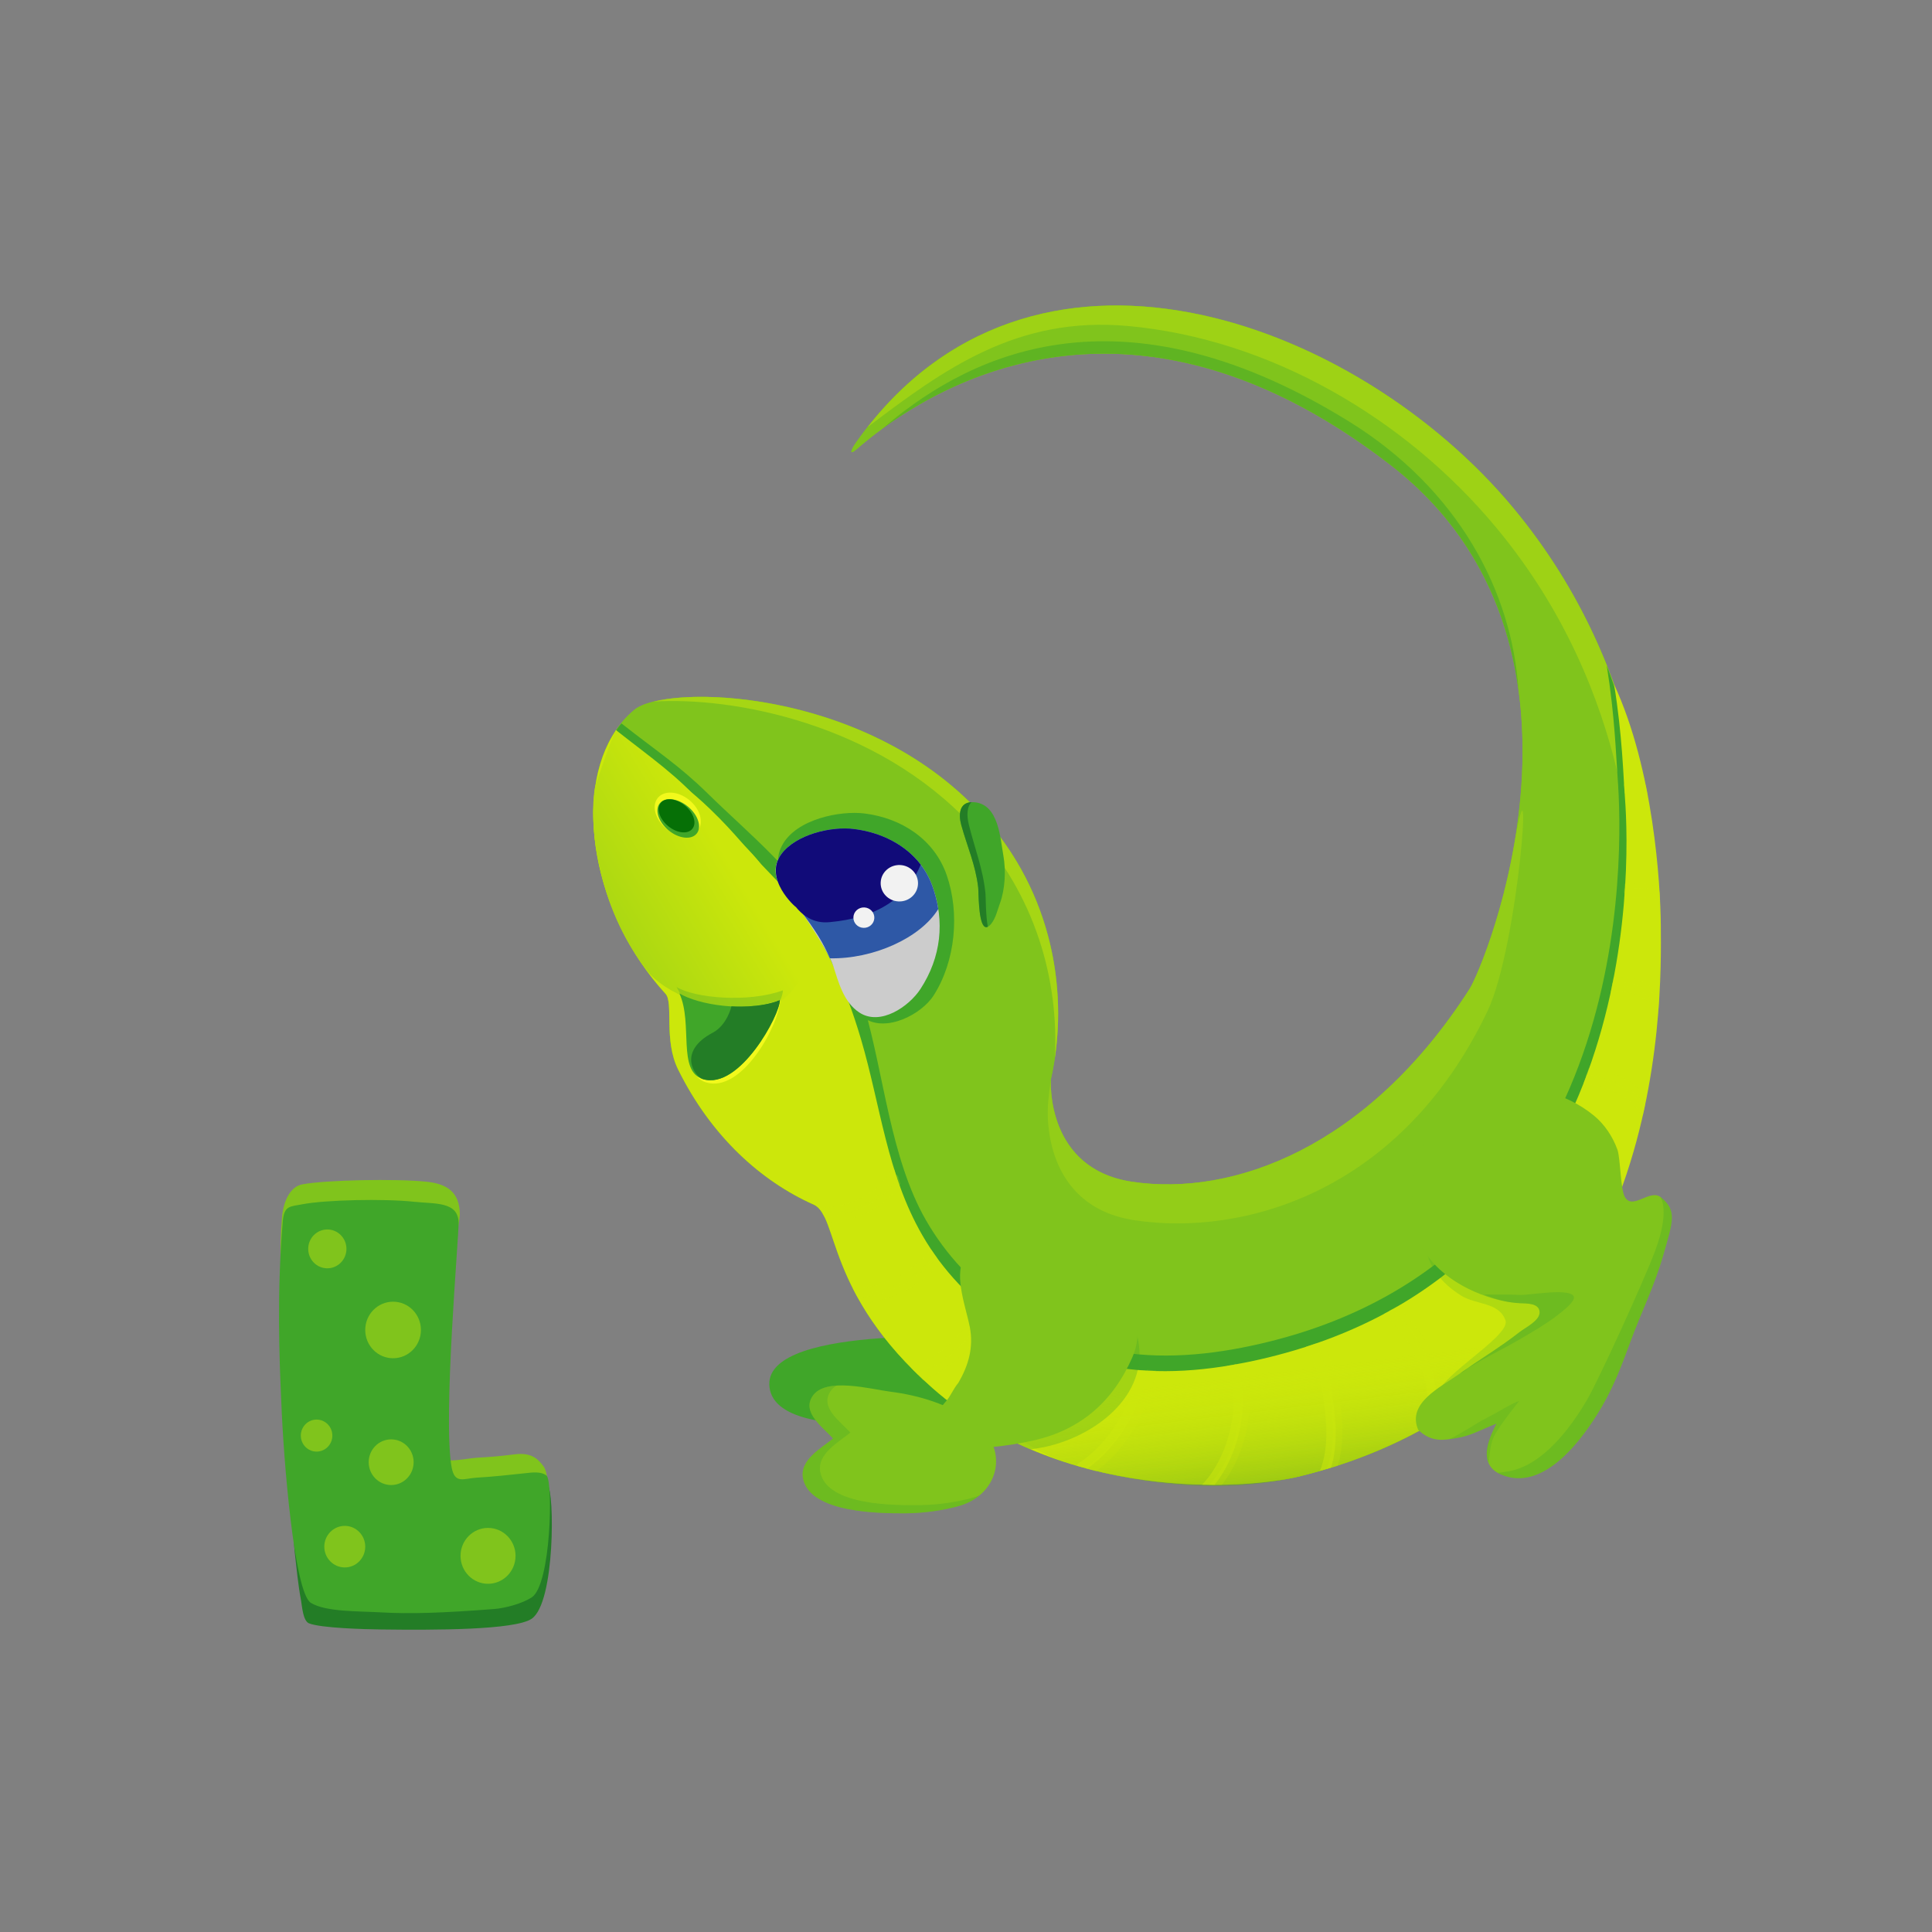 <?xml version="1.0" encoding="utf-8"?>
<!-- Generator: Adobe Illustrator 15.1.0, SVG Export Plug-In . SVG Version: 6.00 Build 0)  -->
<!DOCTYPE svg PUBLIC "-//W3C//DTD SVG 1.1//EN" "http://www.w3.org/Graphics/SVG/1.1/DTD/svg11.dtd">
<svg version="1.1" id="Layer_1" xmlns="http://www.w3.org/2000/svg" xmlns:xlink="http://www.w3.org/1999/xlink" x="0px" y="0px"
	 width="512px" height="512px" viewBox="0 0 512 512" enable-background="new 0 0 512 512" xml:space="preserve">
<rect x="0" y="0" width="512" height="512" fill="#808080" stroke="none"/>
<g>
	<g>
		<path fill="#40A629" d="M244.981,374.576c-5.508,1.841-10.682,2.871-13.718,2.881c-6.761,0.021-25.182,0.002-27.21-9.082
			c-3.867-17.331,53.627-14.107,63.594-13.914C269.299,363.436,256.41,370.754,244.981,374.576z"/>
		<path fill="#80C41C" d="M259.736,215.405c19.703,21.272,23.654,48.646,18.803,70.421c-0.164,0.733-1.361,23.927,21.467,27.353
			c26.693,4.007,62.488-9.002,89.459-51.129c3.768-5.885,39.814-91.849-20.959-138.839c-73.732-57.01-127.973-15.888-141.421-4.232
			c-2.445,2.116-1.289-0.2-0.322-1.571c45.881-65.105,132.754-32.716,174.249,17.186c36.785,44.24,36.572,93.392,37.721,108.362
			c1.578,20.57,3.465,124.306-94.357,148.295c-14.605,3.582-63.025,6.785-97.262-23.411c-28.559-25.184-24.704-45.594-31.522-48.627
			c-13.807-6.148-27.095-17.988-35.898-35.815c-3.861-7.82-1.135-17.643-3.323-20.033c-21.535-23.521-25.76-60.744-8.258-75.256
			C176.393,181.241,228.854,182.063,259.736,215.405z"/>
		<path fill="#80C41C" d="M259.736,215.405c19.703,21.272,23.654,48.646,18.803,70.421c-0.164,0.733-1.361,23.927,21.467,27.353
			c26.693,4.007,62.488-9.002,89.459-51.129c3.768-5.885,39.814-91.849-20.959-138.839c-73.732-57.01-127.973-15.888-141.421-4.232
			c-2.445,2.116-1.289-0.2-0.322-1.571c45.881-65.105,132.754-32.716,174.249,17.186c36.785,44.24,36.572,93.392,37.721,108.362
			c1.578,20.57,3.465,124.306-94.357,148.295c-14.605,3.582-63.025,6.785-97.262-23.411c-28.559-25.184-24.704-45.594-31.522-48.627
			c-13.807-6.148-27.095-17.988-35.898-35.815c-3.861-7.82-1.135-17.643-3.323-20.033c-21.535-23.521-25.76-60.744-8.258-75.256
			C176.393,181.241,228.854,182.063,259.736,215.405z"/>
		<path opacity="0.51" fill="#40A629" d="M357.498,111.696c-63.895-39.561-104.011-14.871-123.568,1.83
			c20.353-14.895,69.984-40.257,134.576,9.685c21.594,16.694,30.953,38.306,33.893,59.502
			C400.668,156.922,386.611,129.72,357.498,111.696z"/>
		<path opacity="0.4" fill="#CCE70B" d="M298.895,86.394c37.699,3.406,73.594,24.531,97.58,53.381
			c36.787,44.246,36.572,93.393,37.723,108.363c1.1,14.396,2.352,69.506-30.514,109.523c37.51-40.277,36.203-99.678,35.049-114.706
			c-1.148-14.971-0.936-64.122-37.721-108.362c-40.563-48.782-124.492-80.815-171.1-21.395
			C250.109,97.908,269.393,83.729,298.895,86.394z"/>
		<g opacity="0.5">
			<path opacity="0.5" fill="#CCE70B" d="M300.672,323.383c28.551,4.318,70.586-7.205,93.555-55.467
				c8.273-17.371,12.332-74.81,7.09-44.316c-3.549,20.646-10.33,36.074-11.852,38.45c-26.971,42.127-62.766,55.136-89.459,51.129
				c-17.564-2.634-20.902-16.966-21.434-23.771c-0.18-2.166-0.098-3.23-0.098-3.23s-0.814,5.502-0.793,7.918
				C277.686,294.896,276.25,319.692,300.672,323.383z"/>
			<path fill="#CCE70B" d="M257.484,218.738c17.125,18.492,23.152,41.267,22.059,61.64c3.09-20.762-1.713-45.438-19.807-64.973
				c-26.996-29.146-70.479-33.442-86.526-29.474C194.14,184.591,232.421,191.683,257.484,218.738z"/>
		</g>
		<path fill="#40A629" d="M437.893,238.772c-0.734-9.705-2.959-38.801-12.08-62.347c2.164,13.553,2.434,23.827,2.869,29.557
			c1.557,20.571,4.578,125.539-92.363,149.571c-12.838,3.18-26.484,4.849-39.6,2.754c-21.223-3.386-40.643-16.224-51.405-35.07
			c-9.31-16.314-11.033-38.301-16.191-55.972c-4.248-14.553-10.137-23.998-19.876-35.601c-1.372-1.631-2.808-3.19-4.287-4.702
			c-5.731-5.858-11.636-11.02-17.49-16.757c-7.396-7.256-13.058-10.849-22.77-18.484c-9.137,9.814-5.847,46.563,13.205,67.562
			c2.168,2.393-0.539,12.218,3.287,20.038c8.717,17.82,21.875,29.654,35.561,35.796c6.75,3.033,2.923,23.441,31.209,48.613
			c33.913,30.181,81.895,26.958,96.37,23.372C441.273,363.074,439.449,259.343,437.893,238.772z"/>
		<path fill="#CCE70B" d="M440.131,245.124c-0.094-10.829-1.889-41.101-12.377-63.742c2.191,13.551,2.434,24.289,2.873,30.02
			c1.58,20.57,3.467,124.303-94.355,148.294c-12.953,3.176-26.725,4.842-39.963,2.74c-21.416-3.396-41.02-16.24-51.886-35.092
			c-9.404-16.32-11.044-34.295-16.255-51.968c-4.292-14.553-10.346-28.017-20.182-39.622c-1.383-1.633-2.832-3.189-4.327-4.703
			c-5.785-5.861-8.311-9.739-15.438-16.612c-10.15-9.786-18.288-13.269-24.962-20.937c-11.534,16.921-6.123,48.852,13.112,69.861
			c2.188,2.391-0.538,12.213,3.323,20.033c8.803,17.827,22.091,29.667,35.898,35.815c6.818,3.033,2.963,23.443,31.522,48.627
			c34.237,30.196,82.657,26.993,97.262,23.411C442.197,367.261,440.307,265.754,440.131,245.124z"/>
		
			<linearGradient id="SVGID_1_" gradientUnits="userSpaceOnUse" x1="133.542" y1="245.564" x2="199.53" y2="201.91" gradientTransform="matrix(0.999 0.044 -0.044 0.999 1.153 15.043)">
			<stop  offset="0" style="stop-color:#80C41C"/>
			<stop  offset="1" style="stop-color:#CCE70B"/>
		</linearGradient>
		<path fill="url(#SVGID_1_)" d="M212.113,259.209c1.347-2.782,1.821-5.993,1.07-9.407c-1.595-7.271-6.227-12.874-10.19-18.923
			c-4.244-6.475-11.355-11.351-16.452-17.292c-6.604-7.706-13.755-12.589-23.285-20.085c-0.233-0.188-5.414,13.969-5.623,15.361
			c-0.973,6.575-0.273,13.422,1.06,19.893c2.131,10.317,6.151,19.813,12.541,28.183c5.274,6.909,17.583,10.527,26.198,11.184
			c2.149,0.165,2.738,0.417,4.88-0.373C206.636,266.154,210.226,263.102,212.113,259.209z"/>
		
			<linearGradient id="SVGID_2_" gradientUnits="userSpaceOnUse" x1="375.516" y1="375.302" x2="368.062" y2="330.578" gradientTransform="matrix(0.999 0.044 -0.044 0.999 1.153 15.043)">
			<stop  offset="0" style="stop-color:#237D26;stop-opacity:0.665"/>
			<stop  offset="1" style="stop-color:#CCE70B;stop-opacity:0"/>
		</linearGradient>
		<path fill="url(#SVGID_2_)" d="M344.375,391.25c97.822-23.989,97.492-122.701,95.914-143.271
			c-0.744-9.703-2.318-44.252-12.535-66.597c2.191,13.551,2.434,24.289,2.873,30.02c1.58,20.57,3.467,124.303-94.355,148.294
			c-12.953,3.176-26.725,4.842-39.963,2.74c-4.457-0.706-8.443-1.477-12.691-3.071c-5.518-2.068-9.35-4.749-15.557-4.242
			c-3.512,0.289-7.551,1.348-9.736,4.298c-2.85,3.847-0.867,9.16-3.316,12.843c4.309,2.635,8.734,4.896,12.965,7.685
			c4.301,2.837,8.701,5.658,13.631,7.279C301.041,393.616,324.256,396.183,344.375,391.25z"/>
		<path fill="#F2F91C" d="M182.711,212.058c2.912,2.414,3.885,6.043,2.171,8.108c-1.707,2.064-5.454,1.783-8.365-0.631
			c-2.915-2.409-3.886-6.039-2.174-8.104C176.048,209.368,179.797,209.649,182.711,212.058z"/>
		<path fill="#40A629" d="M182.333,213.765c2.692,2.229,3.711,5.438,2.278,7.166c-1.43,1.73-4.773,1.323-7.46-0.902
			c-2.695-2.229-3.709-5.435-2.278-7.166C176.302,211.135,179.645,211.539,182.333,213.765z"/>
		<path fill="#067006" d="M181.539,213.494c2.305,1.906,3.167,4.668,1.927,6.163c-1.238,1.499-4.111,1.162-6.418-0.746
			c-2.302-1.906-3.167-4.668-1.926-6.162C176.359,211.251,179.235,211.584,181.539,213.494z"/>
		<path opacity="0.29" fill="#40A629" d="M283.516,339.861c-6.813-1.652-14.061-3.258-20.93-2.564
			c-8.585,0.861-3.299,10.526-2.252,16.063c0.996,5.269-0.271,10.056-3.076,14.797c0.148-0.122-1.439,6.69-1.301,6.569
			c-1.295,1.147,17.168,9.37,17.168,9.37s2.777-0.407,4.232-0.737c13.848-3.158,28.152-14.589,23.848-29.988
			c-2.004-7.192-6.68-10.858-13.813-12.565C286.119,340.501,284.822,340.178,283.516,339.861z"/>
		<g opacity="0.2">
			<path fill="#CCE70B" d="M238.627,313.718c-0.25-0.758-0.495-1.517-0.733-2.273c-0.435-0.079-0.896,0.081-1.166,0.603
				c-3.213,6.202-11.663,9.417-18.328,9.59c-0.183,0.006-0.345,0.047-0.486,0.109c0.565,0.596,1.053,1.38,1.507,2.32
				C226.572,323.597,235.024,320.126,238.627,313.718z"/>
			<path fill="#CCE70B" d="M249.153,334.759c-0.494-0.681-0.979-1.375-1.448-2.075c-0.029,0.028-0.06,0.053-0.087,0.084
				c-4.938,5.611-12.464,10.23-20.129,10.068c-0.23-0.008-0.423,0.044-0.587,0.13c0.393,0.766,0.802,1.547,1.243,2.341
				C236.104,345.225,243.934,340.579,249.153,334.759z"/>
			<path fill="#CCE70B" d="M262.605,348.297c-0.67-0.532-1.33-1.09-1.979-1.654c-3.004,7.592-9.763,14.034-17.33,16.982
				c-0.189,0.077-0.347,0.185-0.471,0.308c0.593,0.596,1.193,1.198,1.816,1.797C252.461,362.471,259.201,356.094,262.605,348.297z"
				/>
			<path fill="#CCE70B" d="M306.42,363.212c-0.83-0.043-1.66-0.109-2.49-0.177c-1.744,9.432-7.758,20.173-15.648,25.322
				c-0.324,0.207-0.496,0.495-0.559,0.8c0.908,0.269,1.811,0.526,2.711,0.773C298.553,384.14,304.744,373.067,306.42,363.212z"/>
			<path fill="#CCE70B" d="M329.434,361.181c-0.816,0.146-1.629,0.289-2.441,0.423c0.016,0.115,0.047,0.232,0.1,0.351
				c4.059,9.48,0.402,24.196-6.654,31.563c1.119,0.025,2.217,0.041,3.293,0.037C330.459,385.14,333.35,371.011,329.434,361.181z"/>
			<path fill="#CCE70B" d="M354.791,368.923c-0.389-2.683-0.91-5.421-1.959-7.935c-0.586-1.407-1.232-4.02-2.402-5.421
				c-0.844,0.291-1.695,0.572-2.557,0.848c0.088,0.238,0.256,0.458,0.533,0.622c0.723,0.421,1.965,4.396,2.42,5.574
				c0.844,2.209,1.199,4.651,1.57,6.976c1.01,6.289,1.602,13.7-0.834,19.728l0,0c0.992-0.278,1.969-0.566,2.936-0.866
				C356.455,382.271,355.703,375.177,354.791,368.923z"/>
			<path fill="#CCE70B" d="M370.266,346.193c-0.725,0.409-1.465,0.804-2.209,1.204c0.063,0.141,0.158,0.276,0.305,0.405
				c7.906,7.239,13.133,17.956,10.689,28.79c-0.07,0.314-0.025,0.588,0.086,0.816c0.857-0.48,1.717-0.971,2.555-1.471
				C383.645,364.766,378.447,353.753,370.266,346.193z"/>
			<path fill="#CCE70B" d="M421.035,283.075c-0.264,0.711-0.535,1.423-0.814,2.137c0.186,0.158,0.426,0.265,0.73,0.284
				c5.395,0.369,11.195,3.073,14.201,7.663c0.148,0.229,0.338,0.378,0.547,0.464c0.227-0.988,0.443-1.974,0.645-2.952
				C432.711,286.12,426.797,283.484,421.035,283.075z"/>
			<path fill="#CCE70B" d="M427.582,259.091c-0.16,0.81-0.324,1.626-0.492,2.442c0.188,0.066,0.404,0.091,0.643,0.038
				c3.639-0.778,8.021,0.98,10.375,3.899c0.373,0.454,0.838,0.5,1.227,0.31c0.061-0.821,0.113-1.631,0.162-2.424
				C436.633,260.104,431.768,258.396,427.582,259.091z"/>
			<path fill="#CCE70B" d="M430.615,234.164c-0.027,0-0.051,0.01-0.08,0.012c-0.049,0.805-0.109,1.621-0.174,2.452
				c0.08,0.015,0.162,0.026,0.254,0.023c2.832-0.04,5.627-0.533,8.279,0.767c0.332,0.164,0.652,0.169,0.938,0.079
				c-0.035-0.767-0.08-1.578-0.133-2.414C436.73,233.793,433.816,234.123,430.615,234.164z"/>
			<path fill="#CCE70B" d="M436.238,208.88c-0.162-0.904-0.332-1.813-0.512-2.723c-1.777-0.412-3.561-0.348-5.434-0.288
				c0.043,0.888,0.092,1.711,0.141,2.466C432.414,208.237,434.359,208.126,436.238,208.88z"/>
		</g>
		<g opacity="0.5">
			<path fill="#CCE70B" d="M237.747,312.223c-0.254-0.757-0.497-1.514-0.734-2.272c-0.438-0.077-0.9,0.083-1.168,0.604
				c-3.216,6.2-11.667,9.415-18.325,9.586c-0.183,0.008-0.345,0.048-0.491,0.109c0.565,0.598,1.058,1.382,1.507,2.324
				C225.688,322.103,234.143,318.629,237.747,312.223z"/>
			<path fill="#CCE70B" d="M248.272,333.264c-0.493-0.683-0.977-1.373-1.451-2.075c-0.028,0.031-0.062,0.055-0.09,0.086
				c-4.938,5.609-12.46,10.229-20.127,10.064c-0.229-0.004-0.418,0.048-0.583,0.132c0.388,0.766,0.802,1.549,1.238,2.341
				C235.223,343.731,243.05,339.085,248.272,333.264z"/>
			<path fill="#CCE70B" d="M261.283,346.912c-0.674-0.535-1.328-1.09-1.98-1.655c-3.002,7.592-9.761,14.031-17.326,16.983
				c-0.194,0.076-0.351,0.186-0.472,0.308c0.589,0.597,1.191,1.197,1.816,1.803C251.138,361.087,257.873,354.711,261.283,346.912z"
				/>
			<path fill="#CCE70B" d="M304.107,363.25c-0.832-0.046-1.656-0.105-2.488-0.174c-1.746,9.165-7.764,19.597-15.646,24.601
				c-0.326,0.204-0.496,0.483-0.555,0.778c0.904,0.265,1.805,0.512,2.707,0.751C296.244,383.579,302.439,372.82,304.107,363.25z"/>
			<path fill="#CCE70B" d="M327.559,361.552c-0.807,0.146-1.619,0.287-2.434,0.418c0.014,0.113,0.041,0.229,0.092,0.347
				c4.063,9.35,0.408,23.867-6.65,31.136c1.117,0.023,2.213,0.038,3.287,0.036C328.59,385.187,331.479,371.249,327.559,361.552z"/>
			<path fill="#CCE70B" d="M353.027,369.405c-0.385-2.685-0.906-5.425-1.955-7.934c-0.584-1.407-1.232-4.023-2.406-5.422
				c-0.842,0.289-1.695,0.574-2.551,0.849c0.084,0.237,0.248,0.457,0.531,0.619c0.715,0.421,1.965,4.397,2.418,5.577
				c0.844,2.21,1.197,4.648,1.568,6.971c1.012,6.292,1.6,13.699-0.834,19.729v0.002c0.988-0.277,1.975-0.568,2.941-0.866
				C354.693,382.754,353.939,375.656,353.027,369.405z"/>
			<path fill="#CCE70B" d="M368.945,347.007c-0.729,0.407-1.471,0.803-2.213,1.198c0.063,0.145,0.162,0.283,0.301,0.414
				c7.916,7.232,13.145,17.951,10.695,28.784c-0.068,0.315-0.025,0.587,0.088,0.82c0.857-0.486,1.715-0.975,2.553-1.474
				C382.322,365.58,377.121,354.563,368.945,347.007z"/>
			<path fill="#CCE70B" d="M420.496,284.872c-0.273,0.729-0.545,1.457-0.828,2.184c0.189,0.161,0.432,0.273,0.738,0.292
				c5.473,0.374,11.348,3.133,14.393,7.82c0.156,0.233,0.348,0.386,0.555,0.479c0.232-1.012,0.449-2.021,0.658-3.019
				C432.33,287.983,426.334,285.294,420.496,284.872z"/>
			<path fill="#CCE70B" d="M427.375,260.45c-0.162,0.812-0.334,1.626-0.51,2.444c0.195,0.064,0.418,0.088,0.666,0.036
				c3.764-0.775,8.305,0.982,10.742,3.899c0.387,0.457,0.865,0.5,1.266,0.31c0.064-0.821,0.119-1.631,0.168-2.424
				C436.744,261.464,431.707,259.758,427.375,260.45z"/>
			<path fill="#CCE70B" d="M430.721,235.417c-0.029,0-0.053,0.007-0.08,0.007c-0.051,0.806-0.109,1.626-0.174,2.456
				c0.08,0.012,0.162,0.021,0.254,0.021c2.83-0.041,5.627-0.533,8.275,0.767c0.336,0.164,0.658,0.169,0.941,0.078
				c-0.039-0.769-0.084-1.578-0.137-2.411C436.832,235.045,433.92,235.371,430.721,235.417z"/>
			<path fill="#CCE70B" d="M436.67,210.787c-0.166-0.902-0.35-1.81-0.537-2.722c-1.877-0.411-3.76-0.345-5.742-0.288
				c0.055,0.887,0.104,1.712,0.154,2.467C432.633,210.146,434.693,210.034,436.67,210.787z"/>
		</g>
		<path fill="#80C41C" d="M281.977,330.909c-3.018-0.942-6.443-1.126-9.637-0.887c-5.223,0.388-13.449-2.296-16.924,3.663
			c-2.639,4.521,0.713,13.308,1.605,18.021c0.996,5.266-0.275,10.052-3.078,14.795c0.152-0.122,0.3-0.31,0.436-0.432
			c-1.295,1.15-2.257,3.525-3.375,4.923c-1.317,1.651-2.906,3.19-3.959,5.026c-2.171,3.774-0.159,6.031,3.661,6.874
			c7.159,1.575,16.073,0.462,23.338-1.191c12.375-2.82,20.943-10.3,26.066-22.055C305.686,346.861,293.219,334.416,281.977,330.909z
			"/>
		<path opacity="0.2" fill="#40A629" d="M412.779,300.334c-0.371-0.01-0.73-0.01-1.084,0c-14.125,0.505-34.441,12.687-33.996,28.46
			c0.182,6.433,4.283,11.286,9.535,14.562c3.967,2.477,10.031,1.702,11.729,6.543c1.58,4.509-20.811,16.434-17.777,21.119
			c2.309,3.562,26.557-4.835,29.9-6.116c5.537-2.121,12.199-6.913,14.73-12.438c4.109-8.977,7.629-20.443,2.686-29.727
			c-2.734-5.119-1.869-11.008-3.902-16.118C422.912,302.391,417.131,300.484,412.779,300.334z"/>
		<path fill="#80C41C" d="M416.219,291.689c-7.029-3.401-15.133-4.001-22.771-1.413c0.279-0.22-15.895,3.749-18.447,19.858
			c-0.723,4.554-0.873,9.292-0.227,13.943c1.381,9.977,10.293,16.462,19.201,19.482c2.881,0.98,5.781,1.652,8.822,1.804
			c1.748,0.089,5.223-0.089,5.215,2.467c-0.006,2.192-3.816,4.014-5.283,5.166c-5.313,4.163-10.523,7.193-15.971,11.082
			c-5.047,3.602-13.938,7.695-10.93,14.825c3.576,3.486,6.971,2.726,10.205,2.189c3.701-0.609,5.338-1.732,10.555-3.826
			c-2.281,4.396-4.879,10.807,1.096,13.439c11.518,5.072,22.053-9.751,26.881-18.032c3.09-5.302,5.287-11.034,7.387-16.782
			c2.918-7.997,6.453-14.949,8.84-23.316c2.555-8.941,3.697-11.72-0.635-15.271c-2.891-2.369-7.49,3.526-9.557-0.096
			c-1.166-2.052-1.17-10.339-1.963-12.527c-1.246-3.463-3.402-6.712-6.209-9.018C420.496,294.078,418.412,292.75,416.219,291.689z"
			/>
		<path opacity="0.3" fill="#40A629" d="M402.729,352.997c-2.697,2.111-5.525,4.04-8.371,5.934c-1.412,0.94-2.832,1.874-4.234,2.816
			c-0.984,0.667-2.004,1.819-3.156,2.144c2.688-1.734,5.463-3.375,8.285-4.87c2.516-1.342,5.029-2.655,7.496-4.084
			c2.775-1.607,7.223-4.232,9.85-6.277c2.672-2.075,5.285-4.273,4.301-5.335c-1.793-1.939-11.711-0.031-14.135-0.154
			c-3.168-0.164-6.35-0.049-9.525-0.11c3.111,1.248,6.143,2.134,9.559,2.305c1.748,0.089,5.223-0.089,5.215,2.467
			C408.006,350.023,404.195,351.845,402.729,352.997z"/>
		<path opacity="0.21" fill="#40A629" d="M396.588,377.268c-1.523,2.932-3.639,7.212-2.102,10.489
			c0.428-2.801,0.354-5.289,1.842-7.879c1.318-2.297,4.629-6.516,6.27-8.604c-2.209,0.722-5.371,2.867-8.596,4.476
			c-2.861,1.433-7.037,4.411-9.971,5.638c2.074-0.115,5.232-1.024,6.416-1.531C391.572,379.374,395.725,377.618,396.588,377.268z"/>
		<g opacity="0.3">
			<path fill="#40A629" d="M440.156,317.306c-0.939-0.771,3.098,1.899-1.578,14.318c-3.064,8.149-14.883,34.009-17.975,39.31
				c-4.297,7.371-11.666,17.322-20.686,18.957c-0.961,0.176-1.965,0.318-2.996,0.432c0.24,0.136,0.488,0.265,0.762,0.385
				c11.518,5.072,22.053-9.751,26.881-18.032c3.09-5.302,5.287-11.034,7.387-16.782c2.918-7.997,6.453-14.949,8.84-23.316
				C443.346,323.635,444.488,320.856,440.156,317.306z"/>
		</g>
		<path fill="#80C41C" d="M254.091,399.11c-4.196,1.184-9.454,1.908-14.035,1.929c-6.766,0.024-25.184,0.002-27.213-9.082
			c-1.123-5.034,4.821-8.162,7.923-10.72c-2.587-2.971-8.353-6.833-5.451-11.229c3.423-5.19,15.447-1.852,20.658-1.193
			c7.844,0.99,15.199,3.366,21.8,7.791C267.637,383.224,265.227,395.964,254.091,399.11z"/>
		<path opacity="0.3" fill="#40A629" d="M258.055,396.829c-4.162,1.21-9.36,1.979-13.88,2.038
			c-6.675,0.096-24.862,0.262-26.767-8.62c-1.06-4.925,4.842-8.05,7.929-10.591c-2.52-2.881-8.174-6.605-5.263-10.946
			c0.411-0.62,0.954-1.116,1.588-1.514c-2.755,0.182-5.111,0.94-6.347,2.813c-2.901,4.396,2.864,8.258,5.451,11.229
			c-3.102,2.558-9.046,5.686-7.923,10.72c2.029,9.084,20.447,9.106,27.213,9.082c4.581-0.021,9.839-0.745,14.035-1.929
			c2.155-0.612,3.981-1.582,5.454-2.797C259.063,396.504,258.572,396.682,258.055,396.829z"/>
		<path fill="#40A629" d="M224.768,255.591c1.489,4.759-0.136,11.246,4.226,14.205c5.84,3.959,15.288-1.023,18.466-6.044
			c5.777-9.113,6.915-21.759,3.436-31.818c-3.27-9.441-11.88-15.093-21.73-16.348c-6.501-0.823-18.154,1.46-21.885,8.418
			c-4.208,7.832,5.29,12.447,5.186,12.215C219.376,242.68,224.016,253.17,224.768,255.591z"/>
		<path fill="#CCCCCC" d="M220.78,255.865c1.424,4.401,2.775,9.715,6.947,12.46c5.573,3.669,13.168-1.588,16.195-6.221
			c5.499-8.425,6.525-17.939,3.192-27.245c-3.128-8.734-11.36-13.972-20.761-15.146c-6.204-0.771-15.338,1.464-19.208,6.562
			c-5.022,6.613,3.397,12.712,3.3,12.493C216.483,247.429,220.057,253.625,220.78,255.865z"/>
		<path fill="#2E58A6" d="M248.65,240.896c-0.312-2.015-0.819-4.03-1.535-6.037c-3.128-8.734-11.36-13.972-20.761-15.146
			c-6.204-0.771-15.338,1.464-19.208,6.562c-5.022,6.613,4.3,14.297,4.202,14.08c4.866,6.131,6.993,9.937,8.583,13.603
			C231.248,254.21,243.876,248.671,248.65,240.896z"/>
		<path opacity="0.3" fill="#40A629" d="M179.294,261.579c4.959,2.956,18.993,4.206,28.188,0.875
			c-0.157,6.237-16.566,23.068-21.111,21.875C179.411,282.499,184.513,270.034,179.294,261.579z"/>
		<path fill="#F2F91C" d="M180.842,264.133c4.957,2.959,16.692,4.213,25.887,0.883c0.002,5.973-9.894,24.797-19.638,21.832
			C180.204,284.753,184.501,272.119,180.842,264.133z"/>
		<path fill="#40A629" d="M180.047,263.271c4.958,2.954,17.38,5.169,26.578,1.838c0.177,3.643-10.583,23.84-20.328,20.873
			C179.414,283.889,183.708,271.255,180.047,263.271z"/>
		<path fill="#237D26" d="M206.664,265.012c0.176,3.645-10.62,23.937-20.366,20.97c-2.243-0.684-6.887-7.306,2.597-12.31
			c3.826-2.021,4.949-6.979,4.949-6.979S201.47,267.275,206.664,265.012z"/>
		<path fill="#40A629" d="M260.717,245.374c-1.459-1.678-1.352-9.07-1.488-10.225c-0.689-5.93-2.934-10.887-4.487-16.535
			c-0.856-3.128-0.381-6.418,3.583-6.006c6.338,0.661,6.744,9.467,7.582,14.157c0.697,3.899,0.465,8.877-0.91,12.626
			c-0.662,1.783-1.137,4.05-2.402,5.522C261.779,245.864,261.174,245.897,260.717,245.374z"/>
		<path fill="#237D26" d="M261.154,236.73c-0.666-6.557-2.889-12.021-4.418-18.259c-0.564-2.302-0.525-4.681,0.729-5.888
			c-3.165,0.134-3.513,3.149-2.723,6.03c1.553,5.648,3.797,10.605,4.487,16.535c0.137,1.154,0.029,8.547,1.488,10.225
			c0.287,0.329,0.637,0.438,1.057,0.235C261.203,242.47,261.256,237.678,261.154,236.73z"/>
		<path fill="#110B79" d="M243.996,229.15c-4.066-5.318-10.516-8.546-17.642-9.437c-6.204-0.771-15.338,1.464-19.208,6.562
			c-5.022,6.613,3.835,14.278,3.738,14.059c3.542,4.356,7.323,4.2,9.096,4.035C231.76,243.279,240.091,238.478,243.996,229.15z"/>
		<path fill="#F2F2F2" d="M243.28,234.283c-0.118,2.664-2.427,4.726-5.16,4.604c-2.732-0.118-4.847-2.375-4.731-5.039
			c0.117-2.664,2.424-4.726,5.159-4.604C241.277,229.362,243.395,231.622,243.28,234.283z"/>
		<path fill="#F2F2F2" d="M231.705,243.308c-0.064,1.495-1.359,2.652-2.893,2.583c-1.534-0.064-2.721-1.331-2.651-2.828
			c0.064-1.492,1.359-2.649,2.89-2.583C230.584,240.549,231.774,241.817,231.705,243.308z"/>
	</g>
	<g>
		<path fill="#237D26" d="M145.159,393.718c1.749,1.458,2.045,30.986-4.266,35.27c-4.445,3.016-25.786,3.016-40.014,2.834
			c-4.292-0.054-15.826-0.358-18.984-1.618c-1.622-0.646-1.846-4.614-2.104-5.991c-0.82-4.327-1.196-8.659-1.708-13.031
			c-0.204-1.746-0.154-3.529-0.358-5.285c-0.715-6.088-1.524-11.46,4.585-14.504c10.249-5.109,22.975-3.346,33.228,0.807
			c3.1,1.258,5.827,3.495,9.072,4.384c4.667,1.269,9.942-0.006,14.66-0.52C140.893,395.885,143.725,392.522,145.159,393.718z"/>
		<path fill="#80C41C" d="M144.094,388.66c2.313,3.07,1.987,26.04-3.201,29.402c-2.5,1.616-7.298,1.536-10.199,1.527
			c-10.226-0.03-20.457-0.076-30.684-0.016c-4.292,0.026-16.54,0.393-18.116-0.297c-3.378-1.478-4.126-38.057-4.666-52.824
			c-0.549-11.804-4.083-25.04-2.49-43.885c0.352-4.153,2.121-8.068,5.326-8.688c6.121-1.191,25.043-1.569,33.085-0.701
			c5.447,0.587,8.602,2.836,8.714,8.488c0.079,3.859-9.819,49.49-7.468,62.479c0.826,4.573,8.505,2.383,11.817,2.181
			c4.36-0.26,5.897-0.389,10.235-0.915C140.893,384.869,142.56,386.625,144.094,388.66z"/>
		<path fill="#40A629" d="M144.848,391.062c1.747,1.455,1.233,28.911-3.955,32.275c-2.5,1.617-6.923,2.835-9.96,3.07
			c-14.048,1.08-22.381,1.314-29.696,0.899c-6.402-0.363-14.873-0.105-18.85-2.528c-4.445-2.705-7.301-38.521-7.838-53.29
			c-0.549-11.804-1.197-29.021,0.396-47.867c0.354-4.154,1.915-3.848,5.12-4.468c6.121-1.189,21.692-1.535,29.739-0.668
			c5.447,0.588,11.619-0.129,11.73,5.524c0.076,3.858-4.201,51.825-1.852,64.816c0.83,4.569,3.219,2.977,6.531,2.779
			c4.36-0.262,8.714-0.72,13.056-1.197C140.893,390.233,143.414,389.862,144.848,391.062z"/>
		<path fill="#80C41C" d="M91.811,330.965c0,2.845-2.268,5.149-5.068,5.149c-2.8,0-5.063-2.305-5.063-5.149
			c0-2.839,2.264-5.144,5.063-5.144C89.543,325.821,91.811,328.126,91.811,330.965z"/>
		<path fill="#80C41C" d="M111.55,352.456c0,4.141-3.304,7.492-7.379,7.492c-4.076,0-7.38-3.352-7.38-7.492
			c0-4.14,3.304-7.494,7.38-7.494C108.246,344.962,111.55,348.316,111.55,352.456z"/>
		<ellipse fill="#80C41C" cx="83.898" cy="380.446" rx="4.179" ry="4.243"/>
		<path fill="#80C41C" d="M109.618,387.498c0,3.34-2.666,6.051-5.954,6.051c-3.293,0-5.959-2.711-5.959-6.051
			c0-3.341,2.666-6.05,5.959-6.05C106.952,381.448,109.618,384.157,109.618,387.498z"/>
		<path fill="#80C41C" d="M96.791,409.88c0,3.042-2.43,5.508-5.42,5.508c-2.997,0-5.429-2.466-5.429-5.508
			c0-3.039,2.432-5.507,5.429-5.507C94.361,404.373,96.791,406.841,96.791,409.88z"/>
		<path fill="#80C41C" d="M136.624,412.319c0,4.088-3.263,7.401-7.289,7.401c-4.029,0-7.291-3.313-7.291-7.401
			c0-4.09,3.262-7.406,7.291-7.406C133.36,404.913,136.624,408.229,136.624,412.319z"/>
	</g>
</g>
</svg>
